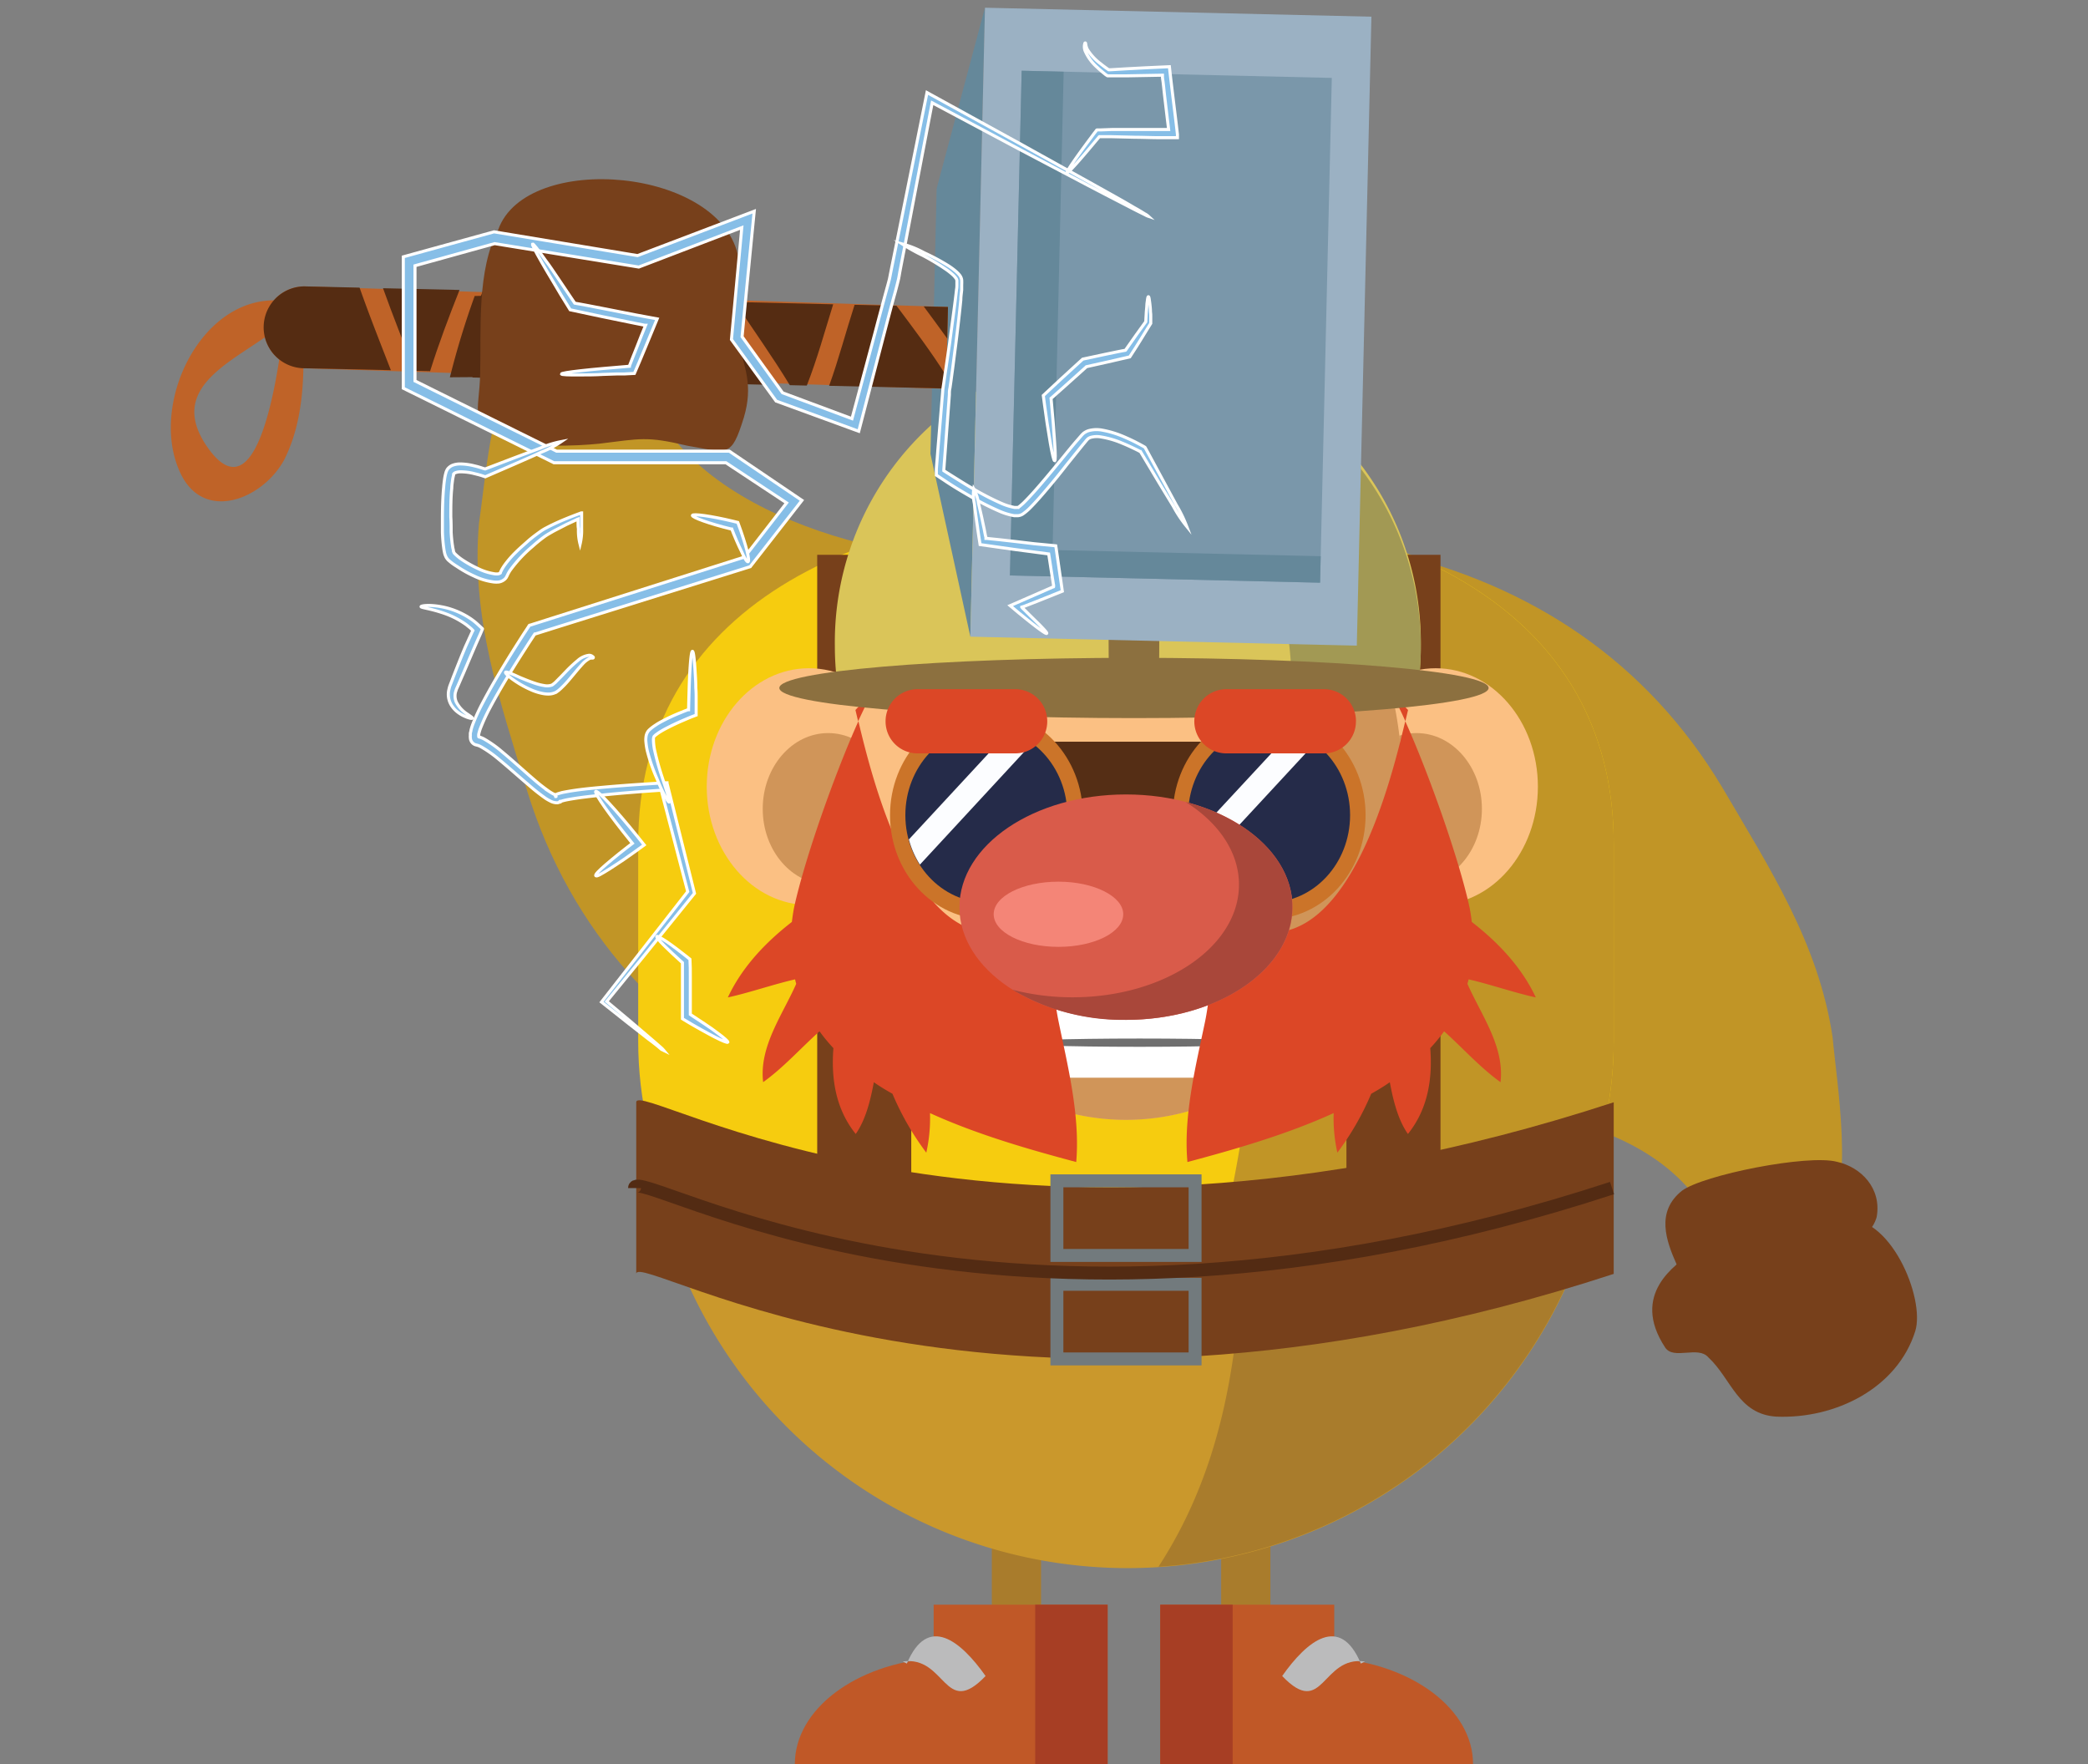<svg id="Capa_1" data-name="Capa 1" xmlns="http://www.w3.org/2000/svg" viewBox="0 0 361 305"><rect x="0" y="0" width="361" height="305" fill="#808080" stroke="none"/><path d="M137.17,189.83c-22.21-11.28-38.46-28.65-46-53-4.68-15.49-9.81-30.07-8.35-46.42,1.19-8,2.44-26.13,8.84-32C96,54.33,103.21,58,110,58.05c.29,26.37,34.54,37.49,57.27,38.77" style="fill:#c19526"/><path d="M240.52,95.49c24.24,5.72,44.14,18.76,57.25,40.65,8.2,14,16.63,26.9,19.07,43.15.72,8,3.8,26-1,33.17-3.26,5-11.18,3.11-17.81,4.68-6.51-25.56-42.42-28.29-64.8-24.17" style="fill:#c19526"/><rect x="211.13" y="250.62" width="8.51" height="37.03" style="fill:#a97c2c"/><rect x="171.48" y="250.62" width="8.51" height="37.03" style="fill:#a97c2c"/><path d="M279,180c0,40.79-37.75,73.86-84.33,73.86h0c-46.57,0-84.33-33.07-84.33-73.86V145.93c0-40.79,37.76-58.61,84.33-58.61h0c46.58,0,84.33,17.82,84.33,58.61Z" style="fill:#f6cc0f"/><path d="M214,88.43c6.58,44.26,6.86,91.1-5.07,134.4a307.88,307.88,0,0,1-10.4,30.94C243.32,252,279,219.64,279,180V145.93C279,111,251.27,92.89,214,88.43Z" style="fill:#c19526"/><rect x="232.79" y="95.92" width="16.26" height="111.42" style="fill:#77401b"/><rect x="141.29" y="95.92" width="16.26" height="111.42" style="fill:#77401b"/><path d="M230.54,136c0,11.3,7.91,20.47,17.68,20.47s17.67-9.17,17.67-20.47-7.91-20.47-17.67-20.47S230.54,124.69,230.54,136Z" style="fill:#fbc083"/><path d="M233.59,139.84c0,7.23,5.07,13.09,11.31,13.09s11.31-5.86,11.31-13.09-5.06-13.1-11.31-13.1S233.59,132.6,233.59,139.84Z" style="fill:#d09559"/><ellipse cx="139.87" cy="136" rx="17.68" ry="20.47" style="fill:#fbc083"/><path d="M154.49,139.84c0,7.23-5.06,13.09-11.31,13.09s-11.31-5.86-11.31-13.09,5.06-13.1,11.31-13.1S154.49,132.6,154.49,139.84Z" style="fill:#d09559"/><ellipse cx="194.67" cy="135.65" rx="47.78" ry="57.94" style="fill:#fbc083"/><path d="M214.58,83c9.55,10.6,15.54,25.83,15.54,42.76,0,32-21.39,57.94-47.78,57.94a40.68,40.68,0,0,1-19.91-5.27c8.5,9.43,19.82,15.18,32.24,15.18,26.39,0,47.78-25.94,47.78-57.94C242.45,112.27,231,92.14,214.58,83Z" style="fill:#d09559"/><path d="M227.61,136.05c0,7.35-2.86,13.31-6.39,13.31s-6.39-6-6.39-13.31,2.86-13.32,6.39-13.32S227.61,128.69,227.61,136.05Z"/><path d="M226.23,132.71c0,2.6-1,4.71-2.14,4.71s-2.14-2.11-2.14-4.71,1-4.7,2.14-4.7S226.23,130.11,226.23,132.71Z" style="fill:#fff"/><path d="M173.48,136.05c0,7.35-2.87,13.31-6.39,13.31s-6.4-6-6.4-13.31,2.87-13.32,6.4-13.32S173.48,128.69,173.48,136.05Z"/><path d="M172.1,132.71c0,2.6-1,4.71-2.14,4.71s-2.14-2.11-2.14-4.71,1-4.7,2.14-4.7S172.1,130.11,172.1,132.71Z" style="fill:#fff"/><rect x="175.58" y="167.52" width="38.81" height="18.8" style="fill:#fff"/><path d="M174.61,180.26c0,.4,10,.72,22.41.72s22.41-.32,22.41-.72-10-.71-22.41-.71S174.61,179.87,174.61,180.26Z" style="fill:#6f6f6f"/><path d="M243.44,122.75c-.13.56-.29,1.21-.46,1.94a56.48,56.48,0,0,0-2.59-5.19Z" style="fill:#dc4726"/><path d="M208.37,176.51c2.29-11.4-1.52-16.74,10-15.36,15.13,1.81,22.08-25.94,24.59-36.46,4,8.87,9.29,23.74,11.13,32.27.16.83.28,1.63.37,2.43,4.46,3.46,8.58,7.73,11.07,13.05-3.62-.78-7.93-2.28-11.62-3.12-.06.25-.12.51-.2.77,2.38,5.4,6.44,10.84,5.72,17-3.47-2.47-6.49-5.87-9.75-8.79a29.87,29.87,0,0,1-2.4,2.91c.42,5.4-.44,10.58-3.86,14.84-1.64-2.34-2.5-5.53-3.13-8.95-1,.71-2.12,1.38-3.22,2a48,48,0,0,1-5.85,10.18,27.69,27.69,0,0,1-.64-6.84c-8.36,3.81-17.57,6.4-25.28,8.46C204.56,192.8,206.85,183.84,208.37,176.51Z" style="fill:#dc4726"/><path d="M147.9,122.75c.13.56.29,1.21.46,1.94,1-2.14,1.85-3.93,2.59-5.19Z" style="fill:#dc4726"/><path d="M183,176.51c-2.29-11.4,1.52-16.74-10-15.36-15.13,1.81-22.08-25.94-24.59-36.46-4,8.87-9.29,23.74-11.13,32.27-.16.83-.27,1.63-.37,2.43-4.46,3.46-8.58,7.73-11.07,13.05,3.62-.78,7.93-2.28,11.62-3.12.06.25.12.51.2.77-2.38,5.4-6.44,10.84-5.72,17,3.47-2.47,6.49-5.87,9.75-8.79a29.87,29.87,0,0,0,2.4,2.91c-.42,5.4.44,10.58,3.86,14.84,1.64-2.34,2.5-5.53,3.13-8.95,1,.71,2.12,1.38,3.22,2a48,48,0,0,0,5.85,10.18,27.22,27.22,0,0,0,.64-6.84c8.36,3.81,17.57,6.4,25.28,8.46C186.78,192.8,184.5,183.84,183,176.51Z" style="fill:#dc4726"/><path d="M195,114.67c17.85,0,34.88.75,50.4,2.09a48.66,48.66,0,0,0,.25-5,50.66,50.66,0,1,0-101.31,0c0,1.69.09,3.35.25,5C160.11,115.42,177.13,114.67,195,114.67Z" style="fill:#dac559"/><path d="M200.26,120.88c.11-3.26.17-6.69.17-10.24,0-20.59-2-37.28-4.38-37.28s-4.38,16.69-4.38,37.28c0,3.55.06,7,.17,10.24Z" style="fill:#8c703f"/><path d="M195,61.1a50.84,50.84,0,0,0-7.45.55c19.59,7.2,34.14,28.26,35.68,53.66,7.66.35,15.08.83,22.17,1.45a48.66,48.66,0,0,0,.25-5A50.66,50.66,0,0,0,195,61.1Z" style="fill:#a29954"/><path d="M257.37,118.94c0,2.88-27.46,5.21-61.32,5.21s-61.31-2.33-61.31-5.21,27.45-5.21,61.31-5.21S257.37,116.06,257.37,118.94Z" style="fill:#8c703f"/><rect x="178.46" y="128.23" width="38.21" height="24.94" style="fill:#552e15"/><path d="M236.1,140.93c0,9.93-7.46,18-16.67,18s-16.66-8.06-16.66-18,7.46-18,16.66-18S236.1,131,236.1,140.93Z" style="fill:#cb7429"/><path d="M233.42,140.93c0,8.34-6.26,15.1-14,15.1s-14-6.76-14-15.1,6.26-15.09,14-15.09S233.42,132.6,233.42,140.93Z" style="fill:#252b49"/><path d="M227.35,128.49a13.72,13.72,0,0,0-4-2.06L206,145.13a15.47,15.47,0,0,0,1.91,4.35Z" style="fill:#fcfdff"/><path d="M187.21,140.93c0,9.93-7.46,18-16.67,18s-16.66-8.06-16.66-18,7.46-18,16.66-18S187.21,131,187.21,140.93Z" style="fill:#cb7429"/><path d="M184.53,140.93c0,8.34-6.26,15.1-14,15.1s-14-6.76-14-15.1,6.26-15.09,14-15.09S184.53,132.6,184.53,140.93Z" style="fill:#252b49"/><path d="M178.46,128.49a13.72,13.72,0,0,0-4-2.06l-17.32,18.7a15.47,15.47,0,0,0,1.91,4.35Z" style="fill:#fcfdff"/><path d="M223.47,156.84c0,10.76-12.9,19.48-28.8,19.48s-28.79-8.72-28.79-19.48,12.89-19.49,28.79-19.49S223.47,146.08,223.47,156.84Z" style="fill:#d95b4a"/><path d="M205,138.66c5.66,3.56,9.21,8.64,9.21,14.28,0,10.76-12.89,19.48-28.79,19.48a41.13,41.13,0,0,1-10.37-1.31,37.14,37.14,0,0,0,19.58,5.21c15.9,0,28.8-8.72,28.8-19.48C223.47,148.55,215.82,141.48,205,138.66Z" style="fill:#a9473a"/><path d="M194.2,158.06c0,3.11-5,5.64-11.2,5.64s-11.2-2.53-11.2-5.64,5-5.63,11.2-5.63S194.2,155,194.2,158.06Z" style="fill:#f48577"/><path d="M234.43,124.7a5.52,5.52,0,0,1-5.5,5.55H212a5.53,5.53,0,0,1-5.51-5.55h0a5.54,5.54,0,0,1,5.51-5.55h16.94a5.53,5.53,0,0,1,5.5,5.55Z" style="fill:#dc4726"/><path d="M181.06,124.7a5.52,5.52,0,0,1-5.5,5.55H158.62a5.52,5.52,0,0,1-5.51-5.55h0a5.53,5.53,0,0,1,5.51-5.55h16.94a5.53,5.53,0,0,1,5.5,5.55Z" style="fill:#dc4726"/><path d="M209.54,215.78c-11.08,0-22.18,0-33.24-.62a109.79,109.79,0,0,1-14.7-1.62c-4.63-.9-9.1-2.21-13.79-2.83-11.14-1.47-23.21-1.87-34.25-5a83.37,83.37,0,0,0,161.62,4.76C254.11,216.29,230.55,215.78,209.54,215.78Z" style="fill:#ca982c"/><path d="M214.81,215.78c-.61,16.61-2.8,33.07-10.52,48.18-1.22,2.38-2.55,4.68-4,6.91a83.37,83.37,0,0,0,74.85-60.44C255.86,215.81,234.44,215.82,214.81,215.78Z" style="fill:#a97c2c"/><path d="M110,220.24c0-4.38,61.56,35.16,169,0V190.57c-107.46,35.16-169-4.39-169,0" style="fill:#77401b"/><rect x="182.73" y="222.04" width="23.89" height="12.9" style="fill:none;stroke:#727a7d;stroke-miterlimit:10;stroke-width:2.238px"/><rect x="182.73" y="204.15" width="23.89" height="12.9" style="fill:none;stroke:#727a7d;stroke-miterlimit:10;stroke-width:2.238px"/><path d="M278.71,205.4c-107.46,35.16-169-4.38-169,0" style="fill:none;stroke:#532b13;stroke-miterlimit:10;stroke-width:2.238px"/><path d="M230.68,277.43v9.25c13.5,1,24,8.84,24,18.32H200.6V277.43Z" style="fill:#c05827"/><rect x="200.6" y="277.43" width="12.52" height="27.57" style="fill:#a73e24"/><path d="M236,287.25c-7.52-1.07-7.16,10-14.32,2.51,4.29-6.09,10-10.74,13.6-2.15" style="fill:#bbbbbc"/><path d="M161.42,277.43v9.25c-13.5,1-24,8.84-24,18.32H191.5V277.43Z" style="fill:#c05827"/><rect x="178.98" y="277.43" width="12.52" height="27.57" style="fill:#a73e24"/><path d="M156.07,287.25c7.52-1.07,7.17,10,14.33,2.51-4.3-6.09-10-10.74-13.61-2.15" style="fill:#bbbbbc"/><path d="M48.81,52C35.12,50.63,26,69.23,30.85,81c3.84,9.74,14.62,5.42,18.34-1.61,3.73-7.54,3.43-16.19,3.1-24.33a6.38,6.38,0,0,0-3-.58c-.64,5.58-3.89,36-13.25,23.08C25.67,63.12,51.67,60.17,51.89,50.51" style="fill:#bf6328"/><polygon points="170.29 1.34 167.77 110.08 160.87 78.48 161.94 32.59 170.29 1.34" style="fill:#65889a"/><rect x="148.05" y="23.07" width="108.77" height="66.83" transform="translate(141.27 257.55) rotate(-88.67)" style="fill:#9bb1c3"/><rect x="158.79" y="29.67" width="87.29" height="53.63" transform="translate(141.27 257.55) rotate(-88.67)" style="fill:#7a97aa"/><polygon points="181.98 95.09 183.9 12.4 176.64 12.23 174.61 99.49 228.23 100.74 228.34 96.16 181.98 95.09" style="fill:#65889a"/><path d="M163.9,53.07,52.62,49.51a7.08,7.08,0,0,0-.33,14.15l111.28,3.56Z" style="fill:#bf6328"/><path d="M62.17,49.73l-9.55-.22a7.08,7.08,0,0,0-.33,14.15L67.58,64C65.74,59.27,63.86,54.53,62.17,49.73Z" style="fill:#552c12"/><path d="M79.45,50.13l-13.23-.3c1.71,4.79,3.61,9.53,5.45,14.28l2.69.06C75.85,59.42,77.61,54.76,79.45,50.13Z" style="fill:#552c12"/><path d="M101.81,50.65l-18.3-.42c-1.86,4.63-3.64,9.29-5.17,14l27.48.63Q103.71,57.81,101.81,50.65Z" style="fill:#552c12"/><path d="M82.07,51.17l23.71-.42q1.89,7.16,4,14.24l-32,.24A145.8,145.8,0,0,1,82.07,51.17Z" style="fill:#552c12"/><path d="M113.25,51.9l-10.65-.25c2.57,4.77,5.17,9.53,7.67,14.33l.91,0C111.71,61.28,112.46,56.59,113.25,51.9Z" style="fill:#552c12"/><path d="M122.48,52.11,117.07,52c-.8,4.7-1.55,9.39-2.07,14.11l17.11.4C129.05,61.62,125.63,56.94,122.48,52.11Z" style="fill:#552c12"/><path d="M144.05,52.61l-17-.4c3.17,4.8,6.53,9.48,9.5,14.38l2.94.07C141.28,62.1,142.59,57.31,144.05,52.61Z" style="fill:#552c12"/><path d="M163.62,65C161,60.82,158,56.87,155,52.86l-7.25-.16c-1.5,4.65-2.76,9.46-4.4,14l20.2.47Z" style="fill:#552c12"/><path d="M163.9,53.07l-4.2-.1c1.37,1.85,2.74,3.7,4.07,5.56Z" style="fill:#552c12"/><path d="M98.21,51.55l-12.14-.28a145.5,145.5,0,0,0-4.4,14l24.24.56C103.39,61.08,100.77,56.33,98.21,51.55Z" style="fill:#552c12"/><path d="M86.14,39.7c-3.72,7-2.94,17.21-3.12,24.83-.16,7.12-2.23,8.6,4.82,11.3,4,1.62,11.66,1.29,15.74.88,7.14-.86,8.17-1.34,15.25.35,7.08,1.18,7.57,2.21,9.77-4.86,1.65-5.55.2-8.64-1.21-13.75-.89-5.62,1.23-9.13.32-13.72C125,28.91,91,26.08,86.14,39.7" style="fill:#77401b"/><path d="M289.88,218.61c-1.82-4.1-3.64-9.1.91-12.74,3.64-2.73,21.84-6.37,26.85-5,4.09.91,7.73,4.55,6.82,9.56-1.37,4.55-5.92,4.09-10.46,5-7.74,1.37-18.2,1.82-25,5" style="fill:#77401b"/><path d="M292.46,216.61c-2.67,2-10.65,7.09-4.57,16.35,1.45,2.22,5.68-.35,7.46,1.7,4,3.7,5.11,9.85,11.78,10.26,10.23.41,20.9-4.92,24-14.77,1.78-5.74-4.45-20.52-12.45-19.28" style="fill:#77401b"/><path d="M198.55,37.4a2.57,2.57,0,0,0-.61-.42c-.42-.26-1-.63-1.88-1.11-1.66-1-4.13-2.36-7.35-4.16l-11.82-6.57L160.27,16c-1.61,8-3.42,17-5.39,26.76-.24,1.18-.48,2.39-.73,3.6l-.36,1.83c-.15.61-.32,1.22-.49,1.83q-1,3.66-2,7.47l-4,14.89-12-4.47-7-9.7q1-10.56,2.1-21.69l-20.18,7.67L85.41,40.08,69.73,44.4q0,11.22,0,22.72L74,69.23,95.76,80l29.74,0L136,86.94l-7.26,9.36L96.13,106.66l-3.91,1.24-.39.13c-.14.06-.33,0-.39.22l-.41.62-.56.85-1.09,1.71c-1.44,2.27-2.82,4.53-4.13,6.8-.65,1.14-1.28,2.28-1.88,3.43a35.06,35.06,0,0,0-1.63,3.57c-.11.31-.22.64-.31,1,0,.17-.08.34-.11.53a2.78,2.78,0,0,0,0,.37,1.86,1.86,0,0,0,0,.41,1.32,1.32,0,0,0,.88,1.22l.39.1.17.06a3.52,3.52,0,0,1,.35.16,19.8,19.8,0,0,1,2.89,2c1.87,1.53,3.65,3.15,5.47,4.69A33.28,33.28,0,0,0,94.3,138a7.24,7.24,0,0,0,.83.48,2.42,2.42,0,0,0,1.21.31.94.94,0,0,0,.28-.06l.18-.07,0,0h0s0-.23.07-.07,0,0,0,0l0,0,.3-.11c.23-.07.5-.13.77-.19,2.16-.42,4.4-.64,6.57-.87s4.31-.4,6.4-.56l3.11-.22.3,0c.06,0,0,.05.06.08l0,.13c.12.45.23.9.35,1.34.51,1.95,1,3.85,1.49,5.7q1.41,5.42,2.68,10.26l-14.91,19.09,4.76,3.77,3.3,2.58q1.35,1,2,1.56a3.48,3.48,0,0,0,.74.48,4.64,4.64,0,0,0-.62-.62c-.43-.38-1.08-.95-1.94-1.68l-3.19-2.72-4.14-3.47,6.53-8,8.64-10.69-2.7-10.83c-.46-1.85-.93-3.76-1.42-5.71-.13-.53-.27-1.06-.4-1.59l-.15-.61-.08-.31,0-.07a.08.08,0,0,1,0,0h-.2l-1.23.07-3.12.2c-2.11.14-4.25.3-6.45.5s-4.42.4-6.73.84a7.85,7.85,0,0,0-.9.22,3.51,3.51,0,0,0-.51.18l-.16.09-.08,0c-.22-.23.26.34.2.28h-.08a.08.08,0,0,1,0-.07.38.38,0,0,0,0-.18s0-.08,0-.08h0l-.11,0-.3-.13c-.21-.11-.44-.25-.67-.4a31.38,31.38,0,0,1-2.69-2.11c-1.78-1.53-3.55-3.16-5.46-4.75a20.55,20.55,0,0,0-3.15-2.24,4.67,4.67,0,0,0-.5-.23l-.26-.09-.06,0c-.07,0-.1-.08-.1-.14a.11.11,0,0,1,0-.05V127a2.74,2.74,0,0,1,.09-.39,6.55,6.55,0,0,1,.27-.82,31.68,31.68,0,0,1,1.56-3.37c.59-1.12,1.22-2.24,1.87-3.36,1.3-2.23,2.69-4.47,4.13-6.71.36-.56.72-1.13,1.09-1.69l.55-.84.15-.22s0,0,0,0l.09,0,3.91-1.23,33.24-10.4,8.94-11.46L126.09,78,96.23,78,74.89,67.42l-3.14-1.56V45.94l13.77-3.82,24.92,4.05,17.81-6.82q-.91,9.91-1.79,19.35l7.73,10.64,14.28,5.22,4.35-16.72c.67-2.55,1.31-5.05,2-7.5.16-.62.32-1.22.47-1.83s.23-1.23.35-1.84c.23-1.22.47-2.43.7-3.62,1.76-9.26,3.38-17.72,4.83-25.28l15.33,8.17,12,6.32c3.27,1.71,5.79,3,7.5,3.89.86.44,1.51.76,2,1A2.93,2.93,0,0,0,198.55,37.4Z" style="fill:#86bee7;stroke:#fff;stroke-miterlimit:10;stroke-width:0.526px"/><path d="M92.08,42.18c-.12.07.47,1.24,1.59,3.19.57,1,1.26,2.16,2.06,3.49L97,51l1.58,2.56,5.46,1.16,5.71,1.17,1.37.27.34.07.16,0h0c-.49,1.22-1,2.41-1.42,3.55l-.8,2c-.13.34-.26.66-.39,1l-.19.48,0,.06h0v0l-4.57.39c-1.48.13-2.77.26-3.84.38-2.13.24-3.35.44-3.34.57s1.24.19,3.39.16c1.07,0,2.37,0,3.85-.09l2.37-.08,1.28,0,1.72-.09q.87-2,1.82-4.31l2.12-5.12L110,54.46l-5.72-1.12-2.68-.52-1.29-.24-.63-.11-.31-.06h0c-1-1.49-1.93-2.88-2.76-4.1S95,45.89,94.31,45C93,43.13,92.19,42.11,92.08,42.18Z" style="fill:#86bee7;stroke:#fff;stroke-miterlimit:10;stroke-width:0.526px"/><path d="M97.05,76.34a17.12,17.12,0,0,0-3.71,1.16l-4.2,1.57-5.24,2-.05,0L83.6,81l-.52-.17c-.35-.11-.71-.21-1.07-.29a10.34,10.34,0,0,0-2.36-.33,3.8,3.8,0,0,0-1.36.21,2,2,0,0,0-.72.46,1.37,1.37,0,0,0-.29.38l-.1.21a1.77,1.77,0,0,0-.06.17,8.38,8.38,0,0,0-.27,1.3c-.06.41-.11.83-.14,1.25-.16,1.67-.21,3.38-.22,5.14,0,.88,0,1.77,0,2.68a26.74,26.74,0,0,0,.23,2.77,8.87,8.87,0,0,0,.19,1,4.53,4.53,0,0,0,.23.57,2.74,2.74,0,0,0,.36.47A9.38,9.38,0,0,0,79,97.93a19.74,19.74,0,0,0,3,1.68,11,11,0,0,0,3.31,1,4,4,0,0,0,1,0,2.07,2.07,0,0,0,1-.51,2.52,2.52,0,0,0,.21-.25l.15-.28.15-.32c.09-.19.22-.39.34-.59A23.36,23.36,0,0,1,92,94.52c.66-.59,1.32-1.14,2-1.64.33-.25.64-.44,1-.65s.67-.39,1-.56c.67-.35,1.31-.67,1.93-1l1.64-.76a2.39,2.39,0,0,1,.37-.17l0,.38c0,.48,0,.92.07,1.31a9.33,9.33,0,0,0,.28,2.66,10.13,10.13,0,0,0,.27-2.66c0-.21,0-.44,0-.67s0-.56,0-.85,0-.81,0-1.24v0h0l-.07,0-.15.06-.3.11-.64.24-1,.39-.93.38c-.64.27-1.31.56-2,.9-.35.16-.7.35-1.07.54s-.75.43-1.09.68c-.69.5-1.38,1-2.08,1.63s-1.4,1.22-2.09,1.91a17.12,17.12,0,0,0-2,2.34c-.15.24-.3.46-.43.72L86.5,99l0,.06s0,0,0,0a.77.77,0,0,1-.35.15,2.4,2.4,0,0,1-.6,0,9.79,9.79,0,0,1-2.86-.89,20.47,20.47,0,0,1-2.81-1.57,8.29,8.29,0,0,1-1.22-1,1.19,1.19,0,0,1-.17-.21,2.18,2.18,0,0,0-.09-.23c0-.25-.11-.49-.14-.77A25,25,0,0,1,78,92c0-.88,0-1.76-.06-2.62,0-1.73,0-3.42.17-5,0-.4.06-.79.11-1.18a6.92,6.92,0,0,1,.2-1.06.81.81,0,0,1,0-.11.14.14,0,0,0,0-.06l.07-.09a.58.58,0,0,1,.26-.16,2.46,2.46,0,0,1,.9-.15,9.74,9.74,0,0,1,2.07.24l1,.25.49.14.24.08.45.15,3-1.3L89.5,80c1.59-.7,3-1.31,4.09-1.83A17.12,17.12,0,0,0,97.05,76.34Z" style="fill:#86bee7;stroke:#fff;stroke-miterlimit:10;stroke-width:0.526px"/><path d="M87.41,116.23c-.1.16.65.88,2.06,1.78a16.71,16.71,0,0,0,2.63,1.37,9.23,9.23,0,0,0,1.75.52,4.86,4.86,0,0,0,1,.09,2.81,2.81,0,0,0,1.18-.26c.1,0,.2-.12.3-.18a2.56,2.56,0,0,0,.22-.16c.14-.11.26-.22.38-.33s.47-.45.68-.67c.42-.44.79-.88,1.14-1.3.7-.83,1.3-1.58,1.84-2.15a4.41,4.41,0,0,1,1.33-1.1c.33-.13.57,0,.64-.11s0-.11-.1-.22a.92.92,0,0,0-.62-.22,3.56,3.56,0,0,0-1.94.9,22.68,22.68,0,0,0-2.13,2c-.38.39-.76.8-1.17,1.2L96,118l-.32.26a1.31,1.31,0,0,1-.15.12s-.06,0-.1.06a2.63,2.63,0,0,1-1.37.08,9.78,9.78,0,0,1-1.53-.38c-1-.33-1.87-.7-2.61-1C88.46,116.47,87.52,116.06,87.41,116.23Z" style="fill:#86bee7;stroke:#fff;stroke-miterlimit:10;stroke-width:0.526px"/><path d="M81.67,124.15c0-.09-.31-.3-.89-.7a5.36,5.36,0,0,1-1.89-2.07,2.68,2.68,0,0,1-.14-1.72l.15-.47c.07-.17.16-.36.24-.54l.5-1.15c.69-1.56,1.41-3.29,2.19-5.11.39-.9.78-1.79,1.16-2.64l.22-.51.13-.31.07-.16,0-.07-.06-.06-.84-.78a11,11,0,0,0-1.1-.87,13.68,13.68,0,0,0-4.33-1.93c-2.62-.62-4.3-.35-4.28-.17s1.61.31,4,1.14a14.84,14.84,0,0,1,3.85,2c.31.27.65.5.95.81s.12.13.15.16h0l-.06.13-1.2,2.64c-.78,1.84-1.47,3.61-2.1,5.22-.15.4-.3.8-.45,1.18-.07.19-.15.37-.21.57s-.11.44-.16.65a3.58,3.58,0,0,0,.4,2.41,4.53,4.53,0,0,0,1.3,1.42,6,6,0,0,0,1.22.68C81.22,124.21,81.64,124.25,81.67,124.15Z" style="fill:#86bee7;stroke:#fff;stroke-miterlimit:10;stroke-width:0.526px"/><path d="M156,42.18a30.83,30.83,0,0,0,3.58,2,40.09,40.09,0,0,1,4.07,2.46,10.93,10.93,0,0,1,1.09.87,3.54,3.54,0,0,1,.46.5,1,1,0,0,1,.24.47c0,.2,0,.5,0,.75s0,.51-.06.79c-.06.55-.13,1.12-.2,1.7-.29,2.33-.65,4.88-1,7.62-.2,1.37-.41,2.79-.62,4.25-.11.72-.22,1.46-.33,2.21-.05.38-.11.77-.17,1.15s-.07.77-.11,1.16c-.26,3.11-.53,6.37-.81,9.75-.06.85-.13,1.7-.2,2.56l-.05.65,0,.44,0,.33,0,.16s0,.12,0,.14l1.42.94c1.48,1,3,1.9,4.57,2.8a46.49,46.49,0,0,0,4.82,2.46,11.48,11.48,0,0,0,2.66.82c.13,0,.25,0,.38,0H176a2.2,2.2,0,0,0,.48-.11,1.73,1.73,0,0,0,.44-.24A8.7,8.7,0,0,0,178,87.9c1.24-1.24,2.31-2.51,3.37-3.76s2.06-2.5,3-3.71l2.85-3.54.69-.83a2.06,2.06,0,0,1,.15-.15.47.47,0,0,1,.13-.11,1.8,1.8,0,0,1,.34-.17,4,4,0,0,1,1.8-.09,15.79,15.79,0,0,1,3.7,1.08c.59.24,1.15.49,1.7.75l.81.39.39.2.18.1.06,0,3.2,5.36,2.49,4.1A21.85,21.85,0,0,0,205.17,91a23.29,23.29,0,0,0-1.79-3.68l-2.29-4.23L198,77.39c-.07-.11-.2-.14-.29-.21l-.22-.12-.4-.22-.82-.43q-.84-.42-1.74-.81a17.32,17.32,0,0,0-4-1.24,5.21,5.21,0,0,0-2.37.11,2.83,2.83,0,0,0-.63.31,1.18,1.18,0,0,0-.28.22,2.69,2.69,0,0,0-.24.24l-.73.84c-1,1.14-1.92,2.31-2.91,3.51s-2,2.43-3.05,3.66-2.14,2.49-3.31,3.65a9.93,9.93,0,0,1-.88.76c-.09.08-.09,0-.11.07a1.31,1.31,0,0,0-.15,0h-.22l-.25,0a10.3,10.3,0,0,1-2.3-.72,47.79,47.79,0,0,1-4.66-2.39c-1.54-.89-3-1.82-4.5-2.76l-.55-.35-.21-.14h0l0-.2.05-.64c.06-.86.13-1.71.19-2.55l.72-9.73c0-.39,0-.78.1-1.15L164.4,66c.1-.76.2-1.5.3-2.23.19-1.46.37-2.89.55-4.26.34-2.75.64-5.31.87-7.67,0-.59.1-1.16.15-1.72,0-.28,0-.58,0-.86a8.32,8.32,0,0,0,0-.87,1.8,1.8,0,0,0-.44-.92,5.47,5.47,0,0,0-.59-.59,11.81,11.81,0,0,0-1.21-.9,36.73,36.73,0,0,0-4.27-2.29A16.74,16.74,0,0,0,156,42.18Z" style="fill:#86bee7;stroke:#fff;stroke-miterlimit:10;stroke-width:0.526px"/><path d="M182.34,79.66c.14,0,.15-1.16,0-3.12-.06-1-.14-2.16-.25-3.51s-.24-2.64-.37-4.16h0l.08-.06.35-.31.72-.64,1.48-1.32,3.13-2.81.25-.23.1-.1h0l3.68-.82,3.82-.88,1.12-1.74c.31-.5.61-1,.89-1.43.6-1,1.14-1.84,1.62-2.62,0-.22,0-.44,0-.65l0-.48c0-.32,0-.61-.05-.89,0-.55-.07-1-.11-1.41-.08-.77-.16-1.19-.25-1.19s-.17.42-.25,1.19c0,.38-.07.86-.11,1.41s-.06,1.1-.1,1.74c0,0-.19.26-.32.44s-.28.38-.42.58l-.9,1.25c-.57.82-1.19,1.71-1.86,2.65.09,0-.34.06-.6.11l-.89.18-1.84.38-4.06.87-.64.58-3.1,2.84-3.08,2.87c.07.52.13,1,.2,1.53s.1.77.16,1.14c.1.75.21,1.46.3,2.13.2,1.33.39,2.5.56,3.47C181.93,78.57,182.2,79.68,182.34,79.66Z" style="fill:#86bee7;stroke:#fff;stroke-miterlimit:10;stroke-width:0.526px"/><path d="M184.53,29.8c.16.12,2-1.93,4.85-5.36l.55-.65c.12-.15.1-.13.14-.16s0,0,.05,0h2l4.13.1c1.48,0,3.06.09,4.67.07h1.36l1.22,0s.06,0,.07,0V23.7l0-.15,0-.31-.07-.61c-.1-.89-.21-1.8-.32-2.71-.36-2.93-.71-5.75-1-8.39l-4.14.19-3.21.17-2.85.17h-.2s0,0-.1,0l-.5-.35c-.32-.24-.63-.47-.91-.7a9,9,0,0,1-2.26-2.44c-.36-.67-.26-1.11-.36-1.14s-.09.09-.15.32a2.15,2.15,0,0,0,.09,1,8,8,0,0,0,2.12,2.9c.27.27.58.53.9.8l.5.41.21.15c.07,0,.14.13.24.1h.45l2.86,0,6.11-.11v0h0v0l0,.24c0,.31.07.62.11.94q.11.95.21,1.92c.15,1.3.31,2.63.47,4,.09.77.19,1.54.28,2.29h0l-1.06,0c-1.6,0-3.11,0-4.56,0s-2.92,0-4.24,0l-1.89.07h-.54c-.07,0-.14,0-.17.06s-.27.36-.41.53l-.51.69C185.93,27.4,184.37,29.68,184.53,29.8Z" style="fill:#86bee7;stroke:#fff;stroke-miterlimit:10;stroke-width:0.526px"/><path d="M168.36,84.54a7.07,7.07,0,0,0,.1,2.53c.09.8.22,1.76.37,2.87.08.56.17,1.15.25,1.78q.07.47.15,1c.07.46.15.94.22,1.43l6,.85,5.86.77h0c.16,1,.32,2.07.47,3.06.09.55.17,1.09.26,1.62l.12.79,0,.19c0,.06,0,0,0,0v0l-7.51,3.28,1.07.9.49.41.29.23,1.08.88c.68.54,1.27,1,1.76,1.37,1,.74,1.56,1.11,1.63,1s-.38-.6-1.24-1.48l-1.59-1.56-1-1-.27-.25-.09-.1-.13-.15a6.05,6.05,0,0,0,.85-.3l1.78-.69,1.9-.76,2.49-1c-.33-2.32-.69-4.79-1.06-7.35l-.08-.5L178.78,94l-3.12-.37-2.93-.33-1.38-.14-.67-.07h-.22l0-.09c0-.16-.07-.32-.1-.48-.06-.32-.13-.64-.19-1-.13-.62-.26-1.2-.37-1.75-.24-1.1-.46-2-.64-2.83A7.2,7.2,0,0,0,168.36,84.54Z" style="fill:#86bee7;stroke:#fff;stroke-miterlimit:10;stroke-width:0.526px"/><path d="M113.56,161.9c-.09.11.34.64,1.16,1.47.41.41.92.9,1.5,1.45l1.77,1.62v.36c0,.22,0,.44,0,.67,0,.45,0,.92,0,1.39,0,1,0,2,0,3,0,.68,0,1.34,0,2s0,1.54,0,2.27l1.1.66.75.44,1.41.8c.89.5,1.68.92,2.35,1.27,1.33.68,2.16,1,2.24.89s-.59-.72-1.8-1.61c-.6-.45-1.34-1-2.18-1.54l-2.51-1.66v0h0v-.06c0-.15,0-.31,0-.47,0-.31,0-.63,0-1,0-.65,0-1.31,0-2,0-1,0-2,0-3s0-2.07-.06-3l-.52-.42-.28-.22-.54-.42-1-.77c-.65-.49-1.22-.9-1.7-1.23C114.24,162.13,113.64,161.8,113.56,161.9Z" style="fill:#86bee7;stroke:#fff;stroke-miterlimit:10;stroke-width:0.526px"/><path d="M115.71,138.66c.18-.08-.39-1.73-1.26-4.38a45.26,45.26,0,0,1-1.29-4.67,9.79,9.79,0,0,1-.17-1.31,4.18,4.18,0,0,1,0-.62.84.84,0,0,1,.11-.37s.09-.09.17-.16a1.29,1.29,0,0,1,.25-.2,6.79,6.79,0,0,1,.59-.41c.42-.26.87-.51,1.33-.74.75-.39,1.51-.75,2.26-1.08l1.12-.48.54-.23,1-.38c0-.55,0-1.08,0-1.6s0-.73,0-1.09c0-.7,0-1.38-.06-2,0-1.27-.1-2.4-.15-3.33-.12-1.87-.27-3-.43-3s-.3,1.11-.42,3c-.06.93-.11,2.06-.15,3.33s-.07,2.41-.1,3.77l-.13,0-.57.22-1.15.47c-.78.33-1.57.69-2.36,1.1-.49.26-1,.52-1.43.82q-.35.22-.69.48a4.09,4.09,0,0,0-.33.28,2,2,0,0,0-.37.39,2.08,2.08,0,0,0-.34,1,3.53,3.53,0,0,0,0,.86,11.46,11.46,0,0,0,.24,1.5,29.74,29.74,0,0,0,1.64,4.74C114.63,137.24,115.53,138.74,115.71,138.66Z" style="fill:#86bee7;stroke:#fff;stroke-miterlimit:10;stroke-width:0.526px"/><path d="M103,136.82c-.31.25,2.37,4.08,6,8.56l.34.42h0l-.16.12-.73.56c-.47.38-.93.73-1.36,1.07-.86.69-1.62,1.32-2.24,1.85-1.25,1.08-2,1.81-1.84,2s1-.32,2.4-1.19c.7-.44,1.52-1,2.43-1.6l1.42-1,.75-.53,1.37-1-1.27-1.58C106.48,140,103.29,136.57,103,136.82Z" style="fill:#86bee7;stroke:#fff;stroke-miterlimit:10;stroke-width:0.526px"/><path d="M129.33,97.12c.18-.07.09-.81-.21-2-.15-.58-.35-1.26-.59-2-.12-.38-.26-.77-.39-1.18-.07-.2-.15-.41-.22-.62l-.36-1-.85-.21c-3.79-.91-6.94-1.33-7-1s2.91,1.43,6.71,2.35l.1,0h0l.11.28.24.61.48,1.14c.32.73.61,1.37.88,1.9C128.74,96.57,129.16,97.19,129.33,97.12Z" style="fill:#86bee7;stroke:#fff;stroke-miterlimit:10;stroke-width:0.526px"/></svg>